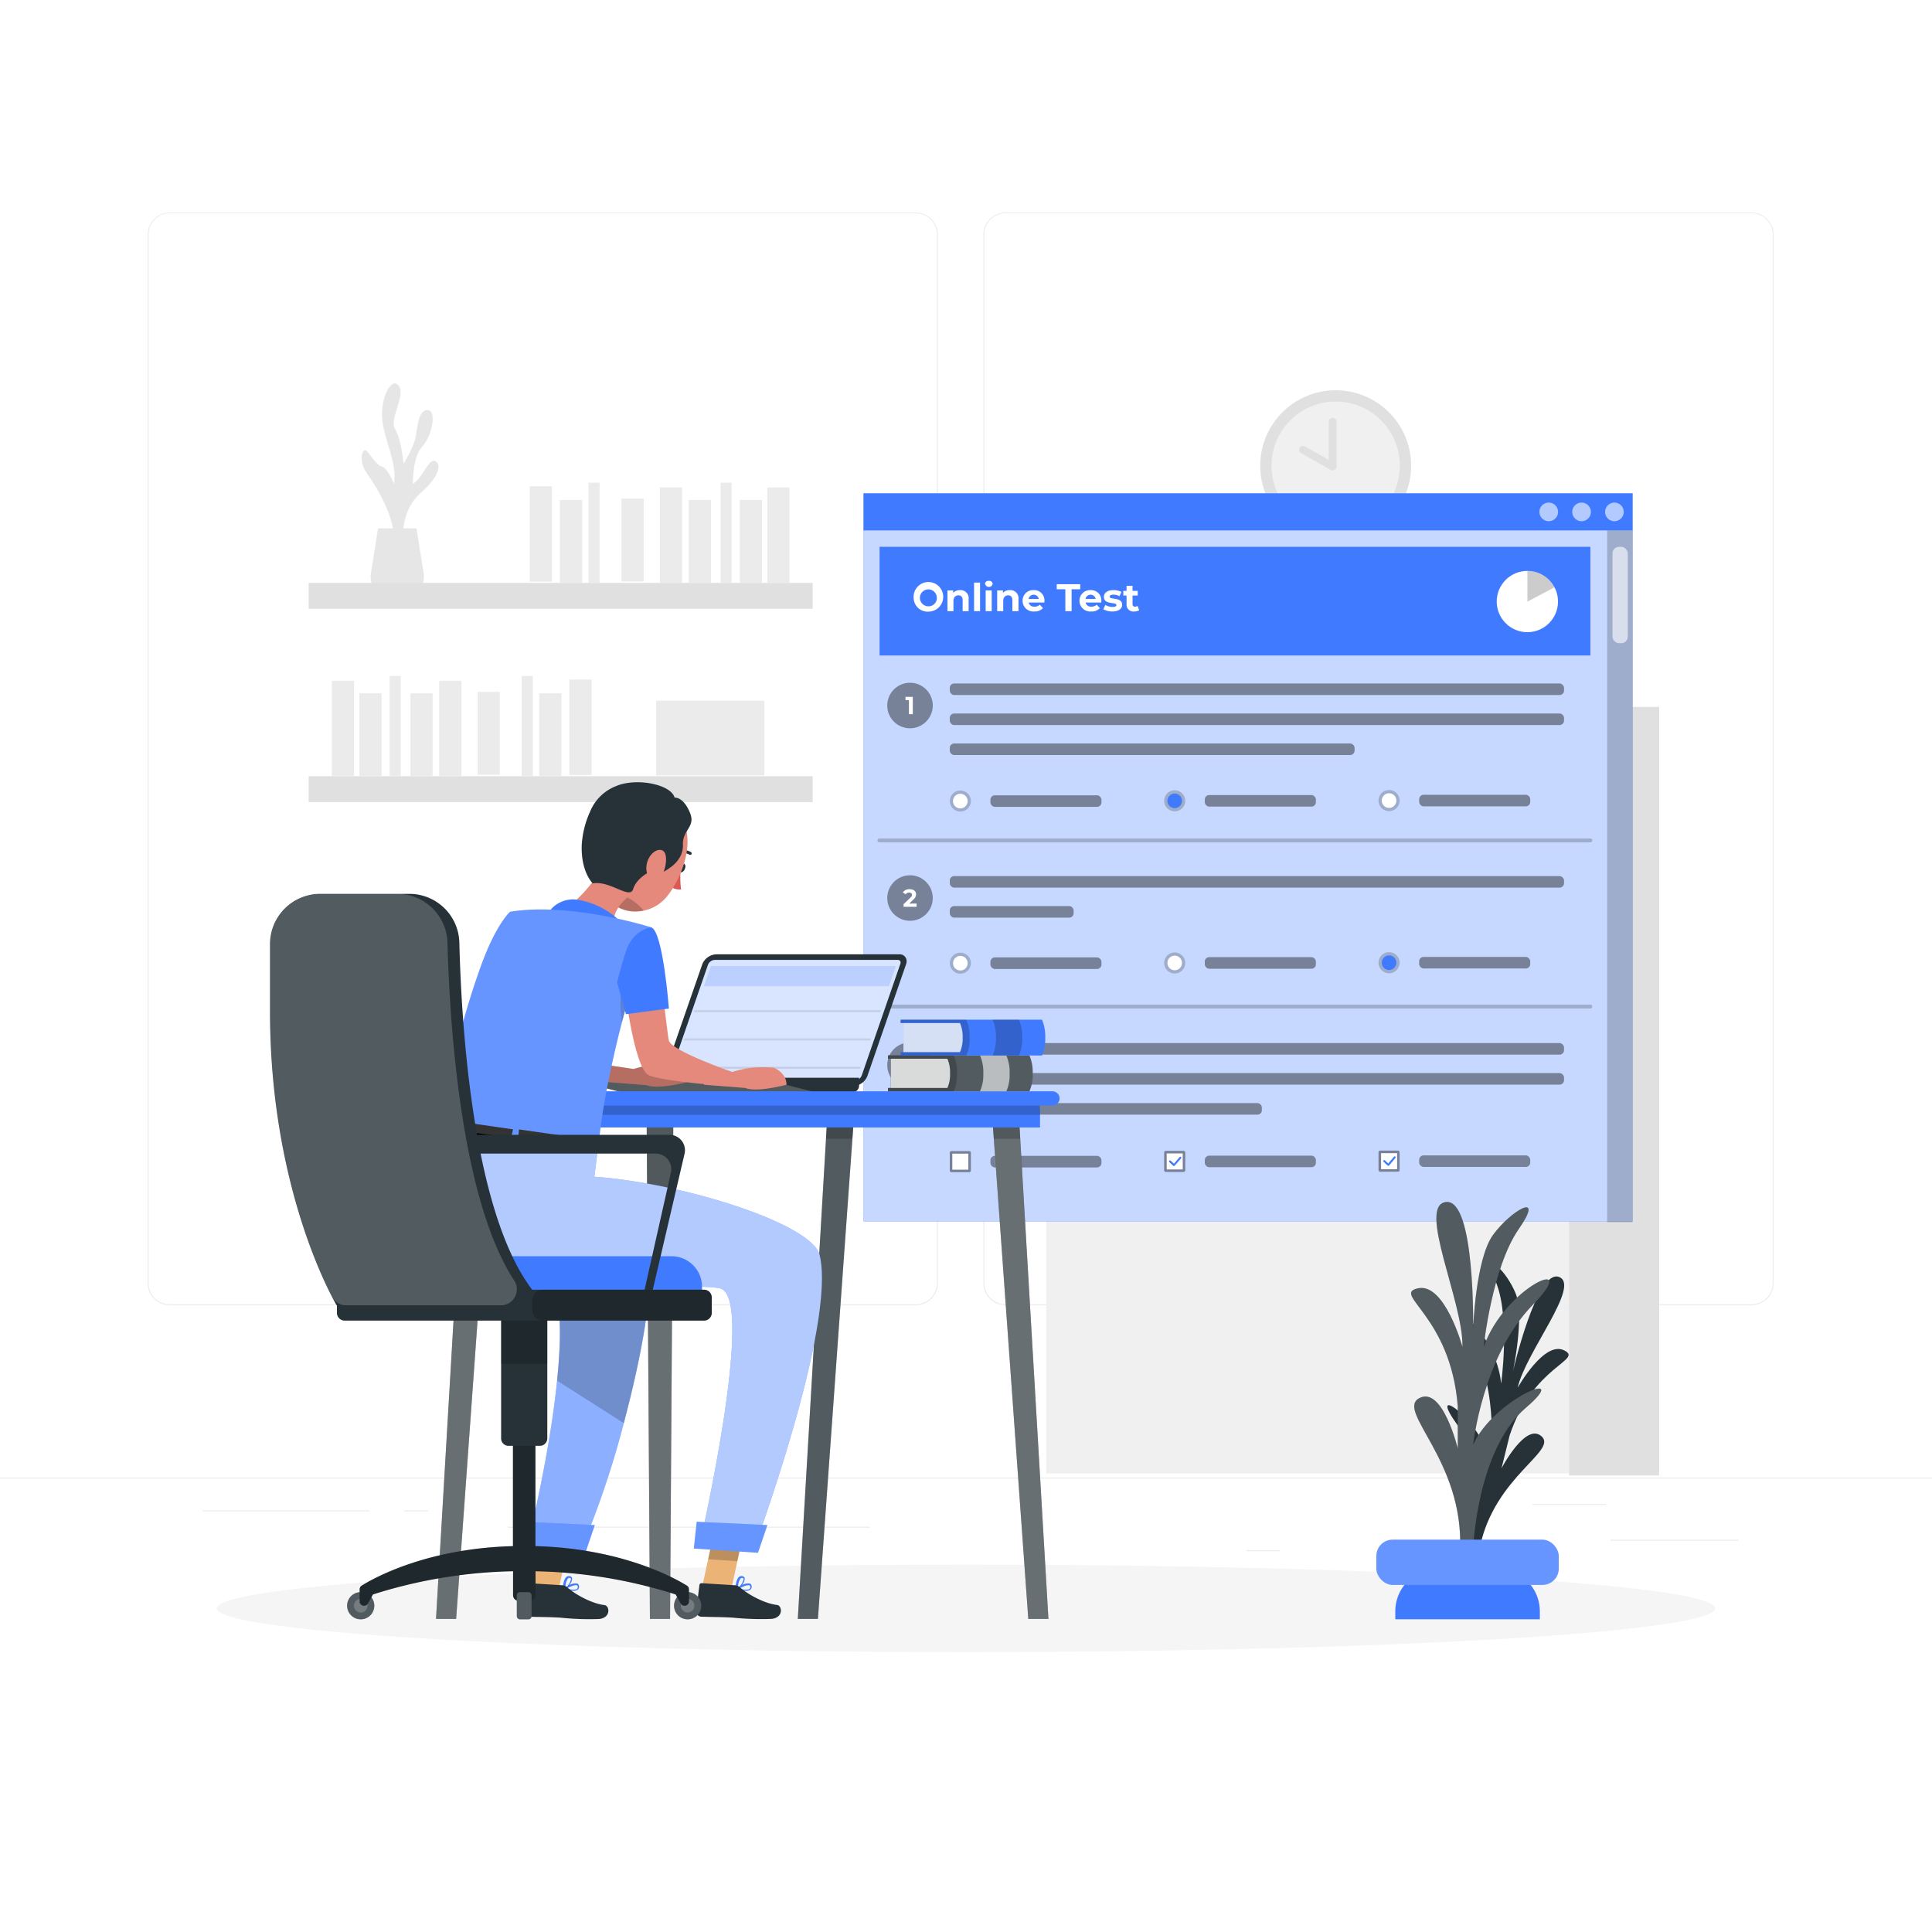 <svg class="animated" id="freepik_stories-online-test" xmlns="http://www.w3.org/2000/svg" viewBox="0 0 500 500" version="1.1" xmlns:xlink="http://www.w3.org/1999/xlink" xmlns:svgjs="http://svgjs.com/svgjs"><style>svg#freepik_stories-online-test:not(.animated) .animable {opacity: 0;}svg#freepik_stories-online-test.animated #freepik--background-complete--inject-61 {animation: 1s 1 forwards cubic-bezier(.36,-0.01,.5,1.38) slideRight;animation-delay: 0s;}svg#freepik_stories-online-test.animated #freepik--Shadow--inject-61 {animation: 1s 1 forwards cubic-bezier(.36,-0.01,.5,1.38) zoomIn;animation-delay: 0s;}svg#freepik_stories-online-test.animated #freepik--Test--inject-61 {animation: 1s 1 forwards cubic-bezier(.36,-0.01,.5,1.38) zoomOut;animation-delay: 0s;}svg#freepik_stories-online-test.animated #freepik--Plant--inject-61 {animation: 1s 1 forwards cubic-bezier(.36,-0.01,.5,1.38) zoomOut;animation-delay: 0s;}svg#freepik_stories-online-test.animated #freepik--Table--inject-61 {animation: 1s 1 forwards cubic-bezier(.36,-0.01,.5,1.38) slideRight;animation-delay: 0s;}svg#freepik_stories-online-test.animated #freepik--Character--inject-61 {animation: 1s 1 forwards cubic-bezier(.36,-0.01,.5,1.38) slideRight;animation-delay: 0s;}            @keyframes slideRight {                0% {                    opacity: 0;                    transform: translateX(30px);                }                100% {                    opacity: 1;                    transform: translateX(0);                }            }                    @keyframes zoomIn {                0% {                    opacity: 0;                    transform: scale(0.5);                }                100% {                    opacity: 1;                    transform: scale(1);                }            }                    @keyframes zoomOut {                0% {                    opacity: 0;                    transform: scale(1.5);                }                100% {                    opacity: 1;                    transform: scale(1);                }            }        </style><g id="freepik--background-complete--inject-61" class="animable" style="transform-origin: 250px 228.23px;"><rect y="382.4" width="500" height="0.25" style="fill: rgb(235, 235, 235); transform-origin: 250px 382.525px;" id="elbl31st8zo17" class="animable"></rect><rect x="416.78" y="398.49" width="33.12" height="0.25" style="fill: rgb(235, 235, 235); transform-origin: 433.34px 398.615px;" id="elprp8h54zeqc" class="animable"></rect><rect x="322.53" y="401.21" width="8.69" height="0.25" style="fill: rgb(235, 235, 235); transform-origin: 326.875px 401.335px;" id="elruufwygrvrd" class="animable"></rect><rect x="396.59" y="389.21" width="19.19" height="0.25" style="fill: rgb(235, 235, 235); transform-origin: 406.185px 389.335px;" id="elnn9i33t2xto" class="animable"></rect><rect x="52.46" y="390.89" width="43.19" height="0.25" style="fill: rgb(235, 235, 235); transform-origin: 74.055px 391.015px;" id="elpc2rdmvxlek" class="animable"></rect><rect x="104.56" y="390.89" width="6.33" height="0.25" style="fill: rgb(235, 235, 235); transform-origin: 107.725px 391.015px;" id="elgv1lm9h4s0s" class="animable"></rect><rect x="131.47" y="395.11" width="93.68" height="0.25" style="fill: rgb(235, 235, 235); transform-origin: 178.31px 395.235px;" id="elxszmy60m4od" class="animable"></rect><path d="M237,337.8H43.91a5.71,5.71,0,0,1-5.7-5.71V60.66A5.71,5.71,0,0,1,43.91,55H237a5.71,5.71,0,0,1,5.71,5.71V332.09A5.71,5.71,0,0,1,237,337.8ZM43.91,55.2a5.46,5.46,0,0,0-5.45,5.46V332.09a5.46,5.46,0,0,0,5.45,5.46H237a5.47,5.47,0,0,0,5.46-5.46V60.66A5.47,5.47,0,0,0,237,55.2Z" style="fill: rgb(235, 235, 235); transform-origin: 140.46px 196.4px;" id="elgqiy48lz2rb" class="animable"></path><path d="M453.31,337.8H260.21a5.72,5.72,0,0,1-5.71-5.71V60.66A5.72,5.72,0,0,1,260.21,55h193.1A5.71,5.71,0,0,1,459,60.66V332.09A5.71,5.71,0,0,1,453.31,337.8ZM260.21,55.2a5.47,5.47,0,0,0-5.46,5.46V332.09a5.47,5.47,0,0,0,5.46,5.46h193.1a5.47,5.47,0,0,0,5.46-5.46V60.66a5.47,5.47,0,0,0-5.46-5.46Z" style="fill: rgb(235, 235, 235); transform-origin: 356.75px 196.4px;" id="el4d6hvgzoezk" class="animable"></path><g id="el1jso8iqnt6s"><rect x="270.76" y="182.95" width="135.3" height="198.38" style="fill: rgb(240, 240, 240); transform-origin: 338.41px 282.14px; transform: rotate(180deg);" class="animable"></rect></g><g id="elcxgkfssvwe9"><rect x="275.54" y="189.19" width="125.74" height="36.64" style="fill: rgb(224, 224, 224); transform-origin: 338.41px 207.51px; transform: rotate(180deg);" class="animable"></rect></g><g id="eltscne01lv2"><rect x="394.14" y="195.12" width="7.14" height="30.71" style="fill: rgb(235, 235, 235); transform-origin: 397.71px 210.475px; transform: rotate(180deg);" class="animable"></rect></g><g id="el3dolzbflcl"><rect x="359.6" y="195.12" width="7.14" height="30.71" style="fill: rgb(235, 235, 235); transform-origin: 363.17px 210.475px; transform: rotate(180deg);" class="animable"></rect></g><g id="elth7vu1hf12c"><rect x="317.73" y="194.74" width="7.14" height="30.71" style="fill: rgb(235, 235, 235); transform-origin: 321.3px 210.095px; transform: rotate(-170.22deg);" class="animable"></rect></g><g id="el2h7vs6ckyom"><rect x="385.29" y="199.17" width="7.14" height="26.66" style="fill: rgb(235, 235, 235); transform-origin: 388.86px 212.5px; transform: rotate(180deg);" class="animable"></rect></g><g id="el2ryna76hs59"><rect x="368.87" y="199.17" width="7.14" height="26.66" style="fill: rgb(235, 235, 235); transform-origin: 372.44px 212.5px; transform: rotate(180deg);" class="animable"></rect></g><g id="elvi44qssl69o"><rect x="327.43" y="199.17" width="7.14" height="26.66" style="fill: rgb(235, 235, 235); transform-origin: 331px 212.5px; transform: rotate(180deg);" class="animable"></rect></g><g id="elb44omn5b0n7"><rect x="347.24" y="198.71" width="7.14" height="26.66" style="fill: rgb(235, 235, 235); transform-origin: 350.81px 212.04px; transform: rotate(-167.47deg);" class="animable"></rect></g><g id="elxm5l622xt6s"><rect x="379.11" y="193.6" width="3.57" height="32.23" style="fill: rgb(235, 235, 235); transform-origin: 380.895px 209.715px; transform: rotate(180deg);" class="animable"></rect></g><g id="elq4c04rbfdy"><rect x="336.62" y="193.6" width="3.57" height="32.23" style="fill: rgb(235, 235, 235); transform-origin: 338.405px 209.715px; transform: rotate(180deg);" class="animable"></rect></g><rect x="275.54" y="231.63" width="125.74" height="36.64" style="fill: rgb(224, 224, 224); transform-origin: 338.41px 249.95px;" id="eldmufiwagems" class="animable"></rect><rect x="275.54" y="237.56" width="7.14" height="30.71" style="fill: rgb(235, 235, 235); transform-origin: 279.11px 252.915px;" id="eliwr45f9bbje" class="animable"></rect><rect x="310.08" y="237.56" width="7.14" height="30.71" style="fill: rgb(235, 235, 235); transform-origin: 313.65px 252.915px;" id="elbakb11lwvff" class="animable"></rect><g id="el065mytklkn02"><rect x="351.95" y="237.18" width="7.14" height="30.71" style="fill: rgb(235, 235, 235); transform-origin: 355.52px 252.535px; transform: rotate(-9.78deg);" class="animable"></rect></g><rect x="284.39" y="241.61" width="7.14" height="26.66" style="fill: rgb(235, 235, 235); transform-origin: 287.96px 254.94px;" id="elhsoaqadmdf" class="animable"></rect><rect x="300.81" y="241.61" width="7.14" height="26.66" style="fill: rgb(235, 235, 235); transform-origin: 304.38px 254.94px;" id="elsq779d637d" class="animable"></rect><rect x="342.25" y="241.61" width="7.14" height="26.66" style="fill: rgb(235, 235, 235); transform-origin: 345.82px 254.94px;" id="el4k2xcuijatm" class="animable"></rect><g id="elexasovuex5m"><rect x="322.44" y="241.15" width="7.14" height="26.66" style="fill: rgb(235, 235, 235); transform-origin: 326.01px 254.48px; transform: rotate(-12.53deg);" class="animable"></rect></g><rect x="294.14" y="236.04" width="3.57" height="32.23" style="fill: rgb(235, 235, 235); transform-origin: 295.925px 252.155px;" id="el31zxv20n5ad" class="animable"></rect><rect x="336.62" y="236.04" width="3.57" height="32.23" style="fill: rgb(235, 235, 235); transform-origin: 338.405px 252.155px;" id="el929jreeh38u" class="animable"></rect><g id="elu9w7mr7cmjq"><rect x="394.14" y="237.56" width="7.14" height="30.71" style="fill: rgb(235, 235, 235); transform-origin: 397.71px 252.915px; transform: rotate(180deg);" class="animable"></rect></g><g id="el51nlo7i61h"><rect x="385.29" y="241.61" width="7.14" height="26.66" style="fill: rgb(235, 235, 235); transform-origin: 388.86px 254.94px; transform: rotate(180deg);" class="animable"></rect></g><g id="elpieviskfkn9"><rect x="368.87" y="241.61" width="7.14" height="26.66" style="fill: rgb(235, 235, 235); transform-origin: 372.44px 254.94px; transform: rotate(180deg);" class="animable"></rect></g><g id="elolmzenfk6am"><rect x="379.11" y="236.04" width="3.57" height="32.23" style="fill: rgb(235, 235, 235); transform-origin: 380.895px 252.155px; transform: rotate(180deg);" class="animable"></rect></g><g id="el0b0b40oclf4g"><rect x="275.54" y="274.07" width="125.74" height="36.64" style="fill: rgb(224, 224, 224); transform-origin: 338.41px 292.39px; transform: rotate(180deg);" class="animable"></rect></g><g id="el2bufb0irfq6"><rect x="321.97" y="280" width="7.14" height="30.71" style="fill: rgb(235, 235, 235); transform-origin: 325.54px 295.355px; transform: rotate(180deg);" class="animable"></rect></g><g id="el3jehmxdcjgn"><rect x="280.1" y="279.62" width="7.14" height="30.71" style="fill: rgb(235, 235, 235); transform-origin: 283.67px 294.975px; transform: rotate(-170.22deg);" class="animable"></rect></g><g id="elqtr87svvcyo"><rect x="347.65" y="284.05" width="7.14" height="26.66" style="fill: rgb(235, 235, 235); transform-origin: 351.22px 297.38px; transform: rotate(180deg);" class="animable"></rect></g><g id="elw87xs24oqy"><rect x="331.24" y="284.05" width="7.14" height="26.66" style="fill: rgb(235, 235, 235); transform-origin: 334.81px 297.38px; transform: rotate(180deg);" class="animable"></rect></g><g id="el986lzdunje7"><rect x="289.8" y="284.05" width="7.14" height="26.66" style="fill: rgb(235, 235, 235); transform-origin: 293.37px 297.38px; transform: rotate(180deg);" class="animable"></rect></g><g id="elnljg771in6"><rect x="309.61" y="283.59" width="7.14" height="26.66" style="fill: rgb(235, 235, 235); transform-origin: 313.18px 296.92px; transform: rotate(-167.47deg);" class="animable"></rect></g><g id="eluhokd1l2glj"><rect x="341.48" y="278.48" width="3.57" height="32.23" style="fill: rgb(235, 235, 235); transform-origin: 343.265px 294.595px; transform: rotate(180deg);" class="animable"></rect></g><g id="eluw0regf1yqq"><rect x="298.99" y="278.48" width="3.57" height="32.23" style="fill: rgb(235, 235, 235); transform-origin: 300.775px 294.595px; transform: rotate(180deg);" class="animable"></rect></g><g id="ele29sb9cxsza"><rect x="362.27" y="279.62" width="7.14" height="30.71" style="fill: rgb(235, 235, 235); transform-origin: 365.84px 294.975px; transform: rotate(-170.22deg);" class="animable"></rect></g><g id="el0ptqwadrbvmq"><rect x="371.97" y="284.05" width="7.14" height="26.66" style="fill: rgb(235, 235, 235); transform-origin: 375.54px 297.38px; transform: rotate(180deg);" class="animable"></rect></g><g id="el8ltpr3et9rb"><rect x="391.78" y="283.59" width="7.14" height="26.66" style="fill: rgb(235, 235, 235); transform-origin: 395.35px 296.92px; transform: rotate(-167.47deg);" class="animable"></rect></g><g id="elvtnvmagndw"><rect x="381.17" y="278.48" width="3.57" height="32.23" style="fill: rgb(235, 235, 235); transform-origin: 382.955px 294.595px; transform: rotate(180deg);" class="animable"></rect></g><rect x="406.06" y="182.95" width="23.34" height="198.89" style="fill: rgb(224, 224, 224); transform-origin: 417.73px 282.395px;" id="elkn23588blqn" class="animable"></rect><path d="M104.42,140.24s-1.17-7.72,4.46-12.68,5.14-7.9,3.53-8.28-3.09,4.57-5.57,5.93c0,0-.08-7.06,2.44-9.66s3.83-9.3,1.44-9.42-2.64,4-3.14,6.88-3.16,7-3.16,7-.52-6.32-2.15-8.92,2.71-8.55,1-11.15-4.64,2.36-4.4,7.93,4,11.52,3.1,17.34c0,0-1.64-4.09-3.11-4.46s-3-3.08-4-4.08-2.23,2.47,0,5.69,7.93,11.83,7.06,18.8Z" style="fill: rgb(230, 230, 230); transform-origin: 103.547px 120.195px;" id="elv526h039z5f" class="animable"></path><path d="M107.79,136.73l1.84,11.58a5.88,5.88,0,0,1-5.81,6.81h-2A5.88,5.88,0,0,1,96,148.31l1.84-11.58Z" style="fill: rgb(230, 230, 230); transform-origin: 102.815px 145.925px;" id="elb4san2ed7bs" class="animable"></path><g id="elbwxmjgg3sld"><rect x="79.88" y="150.85" width="130.44" height="6.7" style="fill: rgb(224, 224, 224); transform-origin: 145.1px 154.2px; transform: rotate(180deg);" class="animable"></rect></g><g id="elxm2j6o4qsfe"><rect x="198.57" y="126.14" width="5.75" height="24.7" style="fill: rgb(235, 235, 235); transform-origin: 201.445px 138.49px; transform: rotate(180deg);" class="animable"></rect></g><g id="el952t7vfa0zm"><rect x="170.78" y="126.14" width="5.75" height="24.7" style="fill: rgb(235, 235, 235); transform-origin: 173.655px 138.49px; transform: rotate(180deg);" class="animable"></rect></g><g id="elottmr0m6bdc"><rect x="137.1" y="125.83" width="5.75" height="24.7" style="fill: rgb(235, 235, 235); transform-origin: 139.975px 138.18px; transform: rotate(-170.22deg);" class="animable"></rect></g><g id="elk1lavbyz9l"><rect x="191.45" y="129.4" width="5.75" height="21.45" style="fill: rgb(235, 235, 235); transform-origin: 194.325px 140.125px; transform: rotate(180deg);" class="animable"></rect></g><g id="eluvg40hu7yx"><rect x="178.24" y="129.4" width="5.75" height="21.45" style="fill: rgb(235, 235, 235); transform-origin: 181.115px 140.125px; transform: rotate(180deg);" class="animable"></rect></g><g id="el4osp0y6wnt"><rect x="144.9" y="129.4" width="5.75" height="21.45" style="fill: rgb(235, 235, 235); transform-origin: 147.775px 140.125px; transform: rotate(180deg);" class="animable"></rect></g><g id="elol9pott6tji"><rect x="160.84" y="129.03" width="5.75" height="21.45" style="fill: rgb(235, 235, 235); transform-origin: 163.715px 139.755px; transform: rotate(-167.47deg);" class="animable"></rect></g><g id="elolbz541eghm"><rect x="186.48" y="124.92" width="2.87" height="25.93" style="fill: rgb(235, 235, 235); transform-origin: 187.915px 137.885px; transform: rotate(180deg);" class="animable"></rect></g><g id="elksg7cguoop"><rect x="152.3" y="124.92" width="2.87" height="25.93" style="fill: rgb(235, 235, 235); transform-origin: 153.735px 137.885px; transform: rotate(180deg);" class="animable"></rect></g><rect x="79.88" y="200.88" width="130.44" height="6.7" style="fill: rgb(224, 224, 224); transform-origin: 145.1px 204.23px;" id="elcjggzijm867" class="animable"></rect><rect x="85.88" y="176.18" width="5.75" height="24.7" style="fill: rgb(235, 235, 235); transform-origin: 88.755px 188.53px;" id="elb2w0yz6ec08" class="animable"></rect><rect x="113.67" y="176.18" width="5.75" height="24.7" style="fill: rgb(235, 235, 235); transform-origin: 116.545px 188.53px;" id="eldk639icg4da" class="animable"></rect><g id="elbaui76n1ype"><rect x="147.35" y="175.87" width="5.75" height="24.7" style="fill: rgb(235, 235, 235); transform-origin: 150.225px 188.22px; transform: rotate(-9.78deg);" class="animable"></rect></g><rect x="93" y="179.43" width="5.75" height="21.45" style="fill: rgb(235, 235, 235); transform-origin: 95.875px 190.155px;" id="el1vy7rtui946" class="animable"></rect><rect x="106.21" y="179.43" width="5.75" height="21.45" style="fill: rgb(235, 235, 235); transform-origin: 109.085px 190.155px;" id="el3iwqrdlvddk" class="animable"></rect><rect x="139.55" y="179.43" width="5.75" height="21.45" style="fill: rgb(235, 235, 235); transform-origin: 142.425px 190.155px;" id="elk6n5odbep2q" class="animable"></rect><g id="eldovbmvyc3sf"><rect x="123.61" y="179.06" width="5.75" height="21.45" style="fill: rgb(235, 235, 235); transform-origin: 126.485px 189.785px; transform: rotate(-12.53deg);" class="animable"></rect></g><rect x="100.84" y="174.95" width="2.87" height="25.93" style="fill: rgb(235, 235, 235); transform-origin: 102.275px 187.915px;" id="el4aj2o29gl0f" class="animable"></rect><rect x="135.02" y="174.95" width="2.87" height="25.93" style="fill: rgb(235, 235, 235); transform-origin: 136.455px 187.915px;" id="el21ebz62p9cs" class="animable"></rect><rect x="169.8" y="181.33" width="28" height="19.33" style="fill: rgb(235, 235, 235); transform-origin: 183.8px 190.995px;" id="ely4lz9s53f" class="animable"></rect><circle cx="345.67" cy="120.53" r="19.53" style="fill: rgb(224, 224, 224); transform-origin: 345.67px 120.53px;" id="el31l0yq0eor" class="animable"></circle><circle cx="345.67" cy="120.53" r="16.61" style="fill: rgb(240, 240, 240); transform-origin: 345.67px 120.53px;" id="elxge0hy4f08h" class="animable"></circle><polyline points="344.89 109.14 344.89 120.75 337.19 116.39" style="fill: rgb(240, 240, 240); transform-origin: 341.04px 114.945px;" id="el5ugy7qt5bo8" class="animable"></polyline><path d="M344.89,121.75a1.05,1.05,0,0,1-.49-.13l-7.7-4.36a1,1,0,0,1-.38-1.36,1,1,0,0,1,1.37-.38l6.2,3.51v-9.89a1,1,0,1,1,2,0v11.61a1,1,0,0,1-1,1Z" style="fill: rgb(224, 224, 224); transform-origin: 341.041px 114.945px;" id="el4kd5u3hf2d" class="animable"></path></g><g id="freepik--Shadow--inject-61" class="animable" style="transform-origin: 250px 416.24px;"><ellipse id="freepik--path--inject-61" cx="250" cy="416.24" rx="193.89" ry="11.32" style="fill: rgb(245, 245, 245); transform-origin: 250px 416.24px;" class="animable"></ellipse></g><g id="freepik--Test--inject-61" class="animable" style="transform-origin: 323px 221.99px;"><rect x="223.49" y="127.68" width="199.02" height="188.44" style="fill: rgb(64, 123, 255); transform-origin: 323px 221.9px;" id="ellp4kie0245" class="animable"></rect><g id="eleabjrskz4y"><rect x="223.49" y="127.68" width="199.02" height="188.44" style="fill: rgb(255, 255, 255); opacity: 0.7; isolation: isolate; transform-origin: 323px 221.9px;" class="animable"></rect></g><rect x="223.49" y="127.68" width="199.02" height="9.59" style="fill: rgb(64, 123, 255); transform-origin: 323px 132.475px;" id="ela5uhpn8skgu" class="animable"></rect><g id="elbyvcpkxf45"><rect x="415.93" y="137.28" width="6.58" height="179.02" style="opacity: 0.2; isolation: isolate; transform-origin: 419.22px 226.79px;" class="animable"></rect></g><g id="eltqf1f5qwmij"><rect x="417.31" y="141.52" width="3.96" height="24.94" rx="1.68" style="fill: rgb(255, 255, 255); opacity: 0.6; isolation: isolate; transform-origin: 419.29px 153.99px;" class="animable"></rect></g><g id="el2ejutzu6hhy"><path d="M411.58,261h-184a.51.51,0,0,1-.5-.5.5.5,0,0,1,.5-.5h184a.5.5,0,0,1,.5.5A.5.5,0,0,1,411.58,261Z" style="opacity: 0.2; isolation: isolate; transform-origin: 319.58px 260.5px;" class="animable"></path></g><g id="el2najgdzzf6r"><path d="M411.58,218h-184a.51.51,0,0,1-.5-.5.5.5,0,0,1,.5-.5h184a.5.5,0,0,1,.5.5A.5.5,0,0,1,411.58,218Z" style="opacity: 0.2; isolation: isolate; transform-origin: 319.58px 217.5px;" class="animable"></path></g><rect x="227.63" y="141.51" width="183.96" height="28.13" style="fill: rgb(64, 123, 255); transform-origin: 319.61px 155.575px;" id="elv4otbf5ecf" class="animable"></rect><g id="elmhngychc42r"><path d="M420.22,132.48a2.41,2.41,0,1,1-2.41-2.41A2.41,2.41,0,0,1,420.22,132.48Z" style="fill: rgb(255, 255, 255); opacity: 0.6; isolation: isolate; transform-origin: 417.81px 132.48px;" class="animable"></path></g><g id="elm8rra5nj8ig"><path d="M411.72,132.48a2.41,2.41,0,1,1-2.41-2.41A2.41,2.41,0,0,1,411.72,132.48Z" style="fill: rgb(255, 255, 255); opacity: 0.6; isolation: isolate; transform-origin: 409.31px 132.48px;" class="animable"></path></g><g id="elmwsv5w770vc"><path d="M403.22,132.48a2.41,2.41,0,1,1-2.41-2.41A2.41,2.41,0,0,1,403.22,132.48Z" style="fill: rgb(255, 255, 255); opacity: 0.6; isolation: isolate; transform-origin: 400.81px 132.48px;" class="animable"></path></g><g id="eluu3mg2p2dsd"><path d="M235.51,188.48a5.89,5.89,0,1,1,5.89-5.89A5.9,5.9,0,0,1,235.51,188.48Z" style="opacity: 0.4; isolation: isolate; transform-origin: 235.51px 182.59px;" class="animable"></path></g><path d="M236.23,180.35v4.47h-1v-3.64h-.89v-.83Z" style="fill: rgb(255, 255, 255); transform-origin: 235.285px 182.585px;" id="eln0r46kk9xhe" class="animable"></path><g id="eljznjxjrefwb"><rect x="245.8" y="176.88" width="158.97" height="2.99" rx="1.14" style="opacity: 0.4; isolation: isolate; transform-origin: 325.285px 178.375px;" class="animable"></rect></g><g id="elgnpywgf1cua"><rect x="245.8" y="184.65" width="158.97" height="2.99" rx="1.14" style="opacity: 0.4; isolation: isolate; transform-origin: 325.285px 186.145px;" class="animable"></rect></g><g id="el4pkvg6b9pmn"><rect x="245.8" y="192.41" width="104.77" height="2.99" rx="1.14" style="opacity: 0.4; isolation: isolate; transform-origin: 298.185px 193.905px;" class="animable"></rect></g><g id="elvp6iu7xr75f"><circle cx="248.54" cy="207.31" r="2.73" style="opacity: 0.2; isolation: isolate; transform-origin: 248.54px 207.31px;" class="animable"></circle></g><path d="M250.42,207.31a1.89,1.89,0,1,1-1.88-1.88A1.88,1.88,0,0,1,250.42,207.31Z" style="fill: rgb(255, 255, 255); transform-origin: 248.53px 207.32px;" id="elikwom4ya4g" class="animable"></path><g id="elarv5sbpp4wn"><rect x="256.32" y="205.82" width="28.74" height="2.99" rx="1.14" style="opacity: 0.4; isolation: isolate; transform-origin: 270.69px 207.315px;" class="animable"></rect></g><g id="el8dr82pzxjkp"><path d="M306.74,207.25a2.73,2.73,0,1,1-2.73-2.73A2.73,2.73,0,0,1,306.74,207.25Z" style="opacity: 0.2; isolation: isolate; transform-origin: 304.01px 207.25px;" class="animable"></path></g><path d="M305.9,207.25a1.89,1.89,0,1,1-1.89-1.88A1.89,1.89,0,0,1,305.9,207.25Z" style="fill: rgb(64, 123, 255); transform-origin: 304.01px 207.26px;" id="elm6re5ks2lma" class="animable"></path><g id="elp1itli78r5"><rect x="311.8" y="205.76" width="28.75" height="2.99" rx="1.14" style="opacity: 0.4; isolation: isolate; transform-origin: 326.175px 207.255px;" class="animable"></rect></g><g id="elneckskgz9p9"><path d="M362.22,207.19a2.73,2.73,0,1,1-2.73-2.73A2.73,2.73,0,0,1,362.22,207.19Z" style="opacity: 0.2; isolation: isolate; transform-origin: 359.49px 207.19px;" class="animable"></path></g><path d="M361.38,207.19a1.89,1.89,0,1,1-1.89-1.89A1.89,1.89,0,0,1,361.38,207.19Z" style="fill: rgb(255, 255, 255); transform-origin: 359.49px 207.19px;" id="eluythbhbj2rn" class="animable"></path><g id="eleguq62sltys"><rect x="367.28" y="205.69" width="28.74" height="2.99" rx="1.14" style="opacity: 0.4; isolation: isolate; transform-origin: 381.65px 207.185px;" class="animable"></rect></g><g id="elkpujuzbelo"><circle cx="235.51" cy="232.41" r="5.89" style="opacity: 0.4; isolation: isolate; transform-origin: 235.51px 232.41px;" class="animable"></circle></g><path d="M237.21,233.84v.84h-3.37V234l1.72-1.63c.4-.38.47-.61.47-.82s-.24-.56-.72-.56a1.09,1.09,0,0,0-.92.45l-.75-.49a2.08,2.08,0,0,1,1.77-.83c1,0,1.66.51,1.66,1.32a1.77,1.77,0,0,1-.75,1.41l-1,1Z" style="fill: rgb(255, 255, 255); transform-origin: 235.425px 232.399px;" id="ellodll5eg1g9" class="animable"></path><g id="el3hd428qors6"><rect x="245.8" y="226.73" width="158.97" height="2.99" rx="1.14" style="opacity: 0.4; isolation: isolate; transform-origin: 325.285px 228.225px;" class="animable"></rect></g><g id="elw3uqfa2uz1"><rect x="245.8" y="234.49" width="32.06" height="2.99" rx="1.14" style="opacity: 0.4; isolation: isolate; transform-origin: 261.83px 235.985px;" class="animable"></rect></g><g id="el9yrfk3drvzo"><circle cx="248.54" cy="249.27" r="2.73" style="opacity: 0.2; isolation: isolate; transform-origin: 248.54px 249.27px;" class="animable"></circle></g><circle cx="248.54" cy="249.27" r="1.89" style="fill: rgb(255, 255, 255); transform-origin: 248.54px 249.27px;" id="el7ezayxvnve6" class="animable"></circle><g id="el18zj1yh4rot"><rect x="256.32" y="247.78" width="28.74" height="2.99" rx="1.14" style="opacity: 0.4; isolation: isolate; transform-origin: 270.69px 249.275px;" class="animable"></rect></g><g id="el6hax1g8rpyw"><circle cx="304.01" cy="249.21" r="2.73" style="opacity: 0.2; isolation: isolate; transform-origin: 304.01px 249.21px;" class="animable"></circle></g><circle cx="304.01" cy="249.21" r="1.89" style="fill: rgb(255, 255, 255); transform-origin: 304.01px 249.21px;" id="eldz97vm0d0as" class="animable"></circle><g id="elmxeqb67mn6"><rect x="311.8" y="247.71" width="28.75" height="2.99" rx="1.14" style="opacity: 0.4; isolation: isolate; transform-origin: 326.175px 249.205px;" class="animable"></rect></g><g id="ellwp6c380zt"><path d="M362.22,249.15a2.73,2.73,0,1,1-2.73-2.73A2.73,2.73,0,0,1,362.22,249.15Z" style="opacity: 0.2; isolation: isolate; transform-origin: 359.49px 249.15px;" class="animable"></path></g><path d="M361.38,249.15a1.89,1.89,0,1,1-1.89-1.89A1.89,1.89,0,0,1,361.38,249.15Z" style="fill: rgb(64, 123, 255); transform-origin: 359.49px 249.15px;" id="eljk5k165toa" class="animable"></path><g id="ellx580xr5hpj"><rect x="367.28" y="247.65" width="28.74" height="2.99" rx="1.14" style="opacity: 0.4; isolation: isolate; transform-origin: 381.65px 249.145px;" class="animable"></rect></g><g id="eljjpjyd1hous"><path d="M235.51,281.56a5.89,5.89,0,1,1,5.89-5.89A5.89,5.89,0,0,1,235.51,281.56Z" style="opacity: 0.4; isolation: isolate; transform-origin: 235.51px 275.67px;" class="animable"></path></g><path d="M237.17,276.5c0,.75-.58,1.44-1.85,1.44a3,3,0,0,1-1.7-.48l.4-.79a2.2,2.2,0,0,0,1.27.4c.52,0,.84-.21.84-.57s-.25-.55-.84-.55h-.47v-.68l.92-1h-1.9v-.83H237v.67l-1,1.15A1.26,1.26,0,0,1,237.17,276.5Z" style="fill: rgb(255, 255, 255); transform-origin: 235.395px 275.69px;" id="elaxx4vl7qtyc" class="animable"></path><g id="elqkobame143e"><rect x="245.8" y="269.95" width="158.97" height="2.99" rx="1.14" style="opacity: 0.4; isolation: isolate; transform-origin: 325.285px 271.445px;" class="animable"></rect></g><g id="elo5lfkzxki"><rect x="245.8" y="277.71" width="158.97" height="2.99" rx="1.14" style="opacity: 0.4; isolation: isolate; transform-origin: 325.285px 279.205px;" class="animable"></rect></g><g id="elmlftrrihcl"><rect x="245.8" y="285.48" width="80.77" height="2.99" rx="1.14" style="opacity: 0.4; isolation: isolate; transform-origin: 286.185px 286.975px;" class="animable"></rect></g><g id="elfknae5exsr"><rect x="301.28" y="297.84" width="5.46" height="5.46" rx="0.4" style="opacity: 0.4; isolation: isolate; transform-origin: 304.01px 300.57px;" class="animable"></rect></g><g id="elipoq07ahieb"><rect x="301.94" y="298.5" width="4.15" height="4.15" style="fill: rgb(255, 255, 255); isolation: isolate; transform-origin: 304.015px 300.575px; transform: rotate(90deg);" class="animable"></rect></g><g id="elzrmuzmtiaud"><rect x="311.8" y="299.08" width="28.75" height="2.99" rx="1.14" style="opacity: 0.4; isolation: isolate; transform-origin: 326.175px 300.575px;" class="animable"></rect></g><path d="M303.79,301.77a.23.23,0,0,1-.17-.07l-1-.94a.26.26,0,0,1,0-.36.25.25,0,0,1,.36,0l.85.77,1.45-1.72a.25.25,0,0,1,.39.32L304,301.68a.28.28,0,0,1-.17.09Z" style="fill: rgb(64, 123, 255); transform-origin: 304.137px 300.565px;" id="els4s5r3cdc2" class="animable"></path><g id="el7apx12ejp0d"><rect x="356.76" y="297.78" width="5.46" height="5.46" rx="0.4" style="opacity: 0.4; isolation: isolate; transform-origin: 359.49px 300.51px;" class="animable"></rect></g><g id="el1ppuepd15xd"><rect x="357.42" y="298.44" width="4.15" height="4.15" style="fill: rgb(255, 255, 255); isolation: isolate; transform-origin: 359.495px 300.515px; transform: rotate(90deg);" class="animable"></rect></g><g id="el2scbb26bk0d"><rect x="367.28" y="299.01" width="28.74" height="2.99" rx="1.14" style="opacity: 0.4; isolation: isolate; transform-origin: 381.65px 300.505px;" class="animable"></rect></g><path d="M359.27,301.71a.28.28,0,0,1-.17-.07l-1-.95a.25.25,0,1,1,.34-.36l.84.77,1.46-1.72a.25.25,0,1,1,.38.32l-1.62,1.92a.31.31,0,0,1-.18.09Z" style="fill: rgb(64, 123, 255); transform-origin: 359.596px 300.489px;" id="eljlthmr0cwso" class="animable"></path><g id="eltpss0k111ss"><rect x="245.8" y="297.9" width="5.46" height="5.46" rx="0.4" style="opacity: 0.4; isolation: isolate; transform-origin: 248.53px 300.63px;" class="animable"></rect></g><g id="el5l1us5ym22j"><rect x="246.46" y="298.56" width="4.15" height="4.15" style="fill: rgb(255, 255, 255); isolation: isolate; transform-origin: 248.535px 300.635px; transform: rotate(90deg);" class="animable"></rect></g><g id="elv3gyzuluy6a"><rect x="256.32" y="299.14" width="28.74" height="2.99" rx="1.14" style="opacity: 0.4; isolation: isolate; transform-origin: 270.69px 300.635px;" class="animable"></rect></g><path d="M236.45,154.68a3.83,3.83,0,1,1,3.82,3.61A3.61,3.61,0,0,1,236.45,154.68Zm6,0a2.19,2.19,0,1,0-2.19,2.23A2.14,2.14,0,0,0,242.46,154.68Z" style="fill: rgb(255, 255, 255); transform-origin: 240.274px 154.463px;" id="elnesvtjmgrpb" class="animable"></path><path d="M250.68,155.1v3.07h-1.55v-2.83c0-.87-.4-1.27-1.09-1.27s-1.29.46-1.29,1.45v2.65H245.2V152.8h1.48v.63a2.36,2.36,0,0,1,1.78-.71A2.1,2.1,0,0,1,250.68,155.1Z" style="fill: rgb(255, 255, 255); transform-origin: 247.95px 155.443px;" id="elgu43dta2fa5" class="animable"></path><path d="M252.09,150.77h1.55v7.4h-1.55Z" style="fill: rgb(255, 255, 255); transform-origin: 252.865px 154.47px;" id="el400bv2eijg8" class="animable"></path><path d="M254.9,151.19a.89.89,0,0,1,1-.87.87.87,0,0,1,1,.84,1,1,0,0,1-1.93,0Zm.19,1.61h1.56v5.37h-1.56Z" style="fill: rgb(255, 255, 255); transform-origin: 255.9px 154.24px;" id="eltr4uuontxbg" class="animable"></path><path d="M263.58,155.1v3.07H262v-2.83c0-.87-.4-1.27-1.09-1.27s-1.28.46-1.28,1.45v2.65h-1.56V152.8h1.49v.63a2.33,2.33,0,0,1,1.77-.71A2.11,2.11,0,0,1,263.58,155.1Z" style="fill: rgb(255, 255, 255); transform-origin: 260.834px 155.442px;" id="el38x2h0nmnvq" class="animable"></path><path d="M270.27,155.93h-4.06a1.42,1.42,0,0,0,1.53,1.07,1.86,1.86,0,0,0,1.35-.51l.83.89a2.82,2.82,0,0,1-2.22.87,2.79,2.79,0,0,1-3.06-2.76,2.74,2.74,0,0,1,2.87-2.77,2.66,2.66,0,0,1,2.79,2.79C270.3,155.63,270.28,155.8,270.27,155.93Zm-4.08-.91h2.64a1.34,1.34,0,0,0-2.64,0Z" style="fill: rgb(255, 255, 255); transform-origin: 267.472px 155.49px;" id="el8c14yq31ibp" class="animable"></path><path d="M275.71,152.5h-2.23v-1.31h6.08v1.31h-2.23v5.67h-1.62Z" style="fill: rgb(255, 255, 255); transform-origin: 276.52px 154.68px;" id="el7wbflzyuo6f" class="animable"></path><path d="M285,155.93h-4.06a1.42,1.42,0,0,0,1.53,1.07,1.86,1.86,0,0,0,1.35-.51l.83.89a2.82,2.82,0,0,1-2.22.87,2.79,2.79,0,0,1-3.06-2.76,2.74,2.74,0,0,1,2.86-2.77,2.66,2.66,0,0,1,2.8,2.79C285,155.63,285,155.8,285,155.93Zm-4.08-.91h2.64a1.34,1.34,0,0,0-2.64,0Z" style="fill: rgb(255, 255, 255); transform-origin: 282.202px 155.49px;" id="elonno1r1vuw" class="animable"></path><path d="M285.54,157.67l.52-1.11a3.78,3.78,0,0,0,1.87.51c.72,0,1-.19,1-.48,0-.88-3.25,0-3.25-2.13,0-1,.92-1.74,2.49-1.74a4.38,4.38,0,0,1,2.06.47l-.52,1.11a3,3,0,0,0-1.54-.4c-.7,0-1,.22-1,.5,0,.92,3.24,0,3.24,2.15,0,1-.93,1.7-2.53,1.7A4.62,4.62,0,0,1,285.54,157.67Z" style="fill: rgb(255, 255, 255); transform-origin: 287.975px 155.485px;" id="eldhvbytewin" class="animable"></path><path d="M294.82,157.91a2.23,2.23,0,0,1-1.27.34,1.76,1.76,0,0,1-2-1.92v-2.21h-.83v-1.2h.83v-1.3h1.55v1.3h1.34v1.2H293.1v2.19a.62.62,0,0,0,.67.7,1.05,1.05,0,0,0,.63-.2Z" style="fill: rgb(255, 255, 255); transform-origin: 292.77px 154.944px;" id="elmzq6rzwrrod" class="animable"></path><g id="elo3nbqeur8f"><circle cx="395.28" cy="155.68" r="7.93" style="fill: rgb(255, 255, 255); transform-origin: 395.28px 155.68px; transform: rotate(-45deg);" class="animable"></circle></g><g id="elq3d5fohh3y"><path d="M402.3,152l-7,3.7v-7.93A7.93,7.93,0,0,1,402.3,152Z" style="opacity: 0.2; isolation: isolate; transform-origin: 398.8px 151.735px;" class="animable"></path></g></g><g id="freepik--Plant--inject-61" class="animable" style="transform-origin: 381.079px 365.068px;"><path d="M380.39,399.78s4.32-20.43-3.55-31.49,7.11-.13,8.84,10.23c0,0,2.58-18.52-5.06-31.54s6.65-2.34,7.87,11.09c0,0,2.34-16.52-1.17-25.81s2.59-3.31,4.94,2.51-.73,20.23-.73,20.23,6.12-26.65,11.92-24.53-8.67,19.58-10.67,28.66c0,0,6.83-12.22,12-9.67s-8,3.81-14.08,22L388.59,380s6.29-12.06,10.4-8.25-12.19,10.37-16,28.65Z" style="fill: rgb(38, 50, 56); transform-origin: 390.264px 363.919px;" id="el14wqf3fyi6l" class="animable"></path><path d="M381.24,401s.9-25.75,13.63-36.65-8.48-2.27-13.63,9.62c0,0,2.42-22.95,15.44-36.28s-7.27-4.77-12.72,10.94c0,0,2.12-20.48,9.09-30.55s-2.12-4.75-6.66,1.52S381.24,344,381.24,344s.6-33.74-7-32.92,4.54,26,4.24,37.5c0,0-4.55-16.67-11.51-15.17s8.48,7,10.3,30.58v10.87s-3.94-16.32-10-13,11.51,16.06,10.6,39.08Z" style="fill: rgb(38, 50, 56); transform-origin: 383.072px 356.033px;" id="elnemsbhpau4" class="animable"></path><g id="eld19rxqpbrw"><path d="M381.24,401s.9-25.75,13.63-36.65-8.48-2.27-13.63,9.62c0,0,2.42-22.95,15.44-36.28s-7.27-4.77-12.72,10.94c0,0,2.12-20.48,9.09-30.55s-2.12-4.75-6.66,1.52S381.24,344,381.24,344s.6-33.74-7-32.92,4.54,26,4.24,37.5c0,0-4.55-16.67-11.51-15.17s8.48,7,10.3,30.58v10.87s-3.94-16.32-10-13,11.51,16.06,10.6,39.08Z" style="fill: rgb(255, 255, 255); opacity: 0.2; isolation: isolate; transform-origin: 383.072px 356.033px;" class="animable"></path></g><g id="elm6n7ok8feon"><path d="M372.09,406h15.42a11,11,0,0,1,11,11v2.07a0,0,0,0,1,0,0H361.1a0,0,0,0,1,0,0V417A11,11,0,0,1,372.09,406Z" style="fill: rgb(64, 123, 255); transform-origin: 379.805px 412.535px; transform: rotate(180deg);" class="animable"></path></g><g id="eld1vfjstufu"><rect x="356.2" y="398.47" width="47.2" height="11.7" rx="4.21" style="fill: rgb(64, 123, 255); transform-origin: 379.8px 404.32px; transform: rotate(180deg);" class="animable"></rect></g><g id="elnxp5nipog5"><rect x="356.2" y="398.47" width="47.2" height="11.7" rx="4.21" style="fill: rgb(255, 255, 255); opacity: 0.2; isolation: isolate; transform-origin: 379.8px 404.32px; transform: rotate(180deg);" class="animable"></rect></g></g><g id="freepik--Table--inject-61" class="animable" style="transform-origin: 192.085px 332.97px;"><path d="M171.71,278.47a1.81,1.81,0,0,0,1.8,2.59h47.36a4.09,4.09,0,0,0,3.61-2.59l10-28.9a2.41,2.41,0,0,0,.15-.84,1.77,1.77,0,0,0-1.95-1.75H185.35a4.09,4.09,0,0,0-3.61,2.59Z" style="fill: rgb(38, 50, 56); transform-origin: 203.08px 264.019px;" id="elfad2egn7qmh" class="animable"></path><path d="M221.23,279.61a2,2,0,0,0,1.77-1.27l10-28.9a1,1,0,0,0,.06-.36c0-.4-.29-.65-.75-.65H185a2,2,0,0,0-1.77,1.27l-10,28.9a.79.79,0,0,0,.05.73.73.73,0,0,0,.64.28Z" style="fill: rgb(64, 123, 255); transform-origin: 203.112px 264.021px;" id="eliy6dt3dg71" class="animable"></path><g id="eltr19t36l8w"><path d="M221.23,279.61a2,2,0,0,0,1.77-1.27l10-28.9a1,1,0,0,0,.06-.36c0-.4-.29-.65-.75-.65H185a2,2,0,0,0-1.77,1.27l-10,28.9a.79.79,0,0,0,.05.73.73.73,0,0,0,.64.28Z" style="fill: rgb(255, 255, 255); opacity: 0.8; isolation: isolate; transform-origin: 203.112px 264.021px;" class="animable"></path></g><path d="M151.44,278.92v1.33l9.38,2.41h59.83a1.67,1.67,0,0,0,1.67-1.67v-2.07Z" style="fill: rgb(38, 50, 56); transform-origin: 186.88px 280.79px;" id="elrm235mbarz" class="animable"></path><g id="elvmonuafd8t"><polygon points="201.5 278.92 201.5 280.25 210.89 282.66 160.82 282.66 151.44 280.25 151.44 278.92 201.5 278.92" style="fill: rgb(255, 255, 255); opacity: 0.2; isolation: isolate; transform-origin: 181.165px 280.79px;" class="animable"></polygon></g><g id="el1ojh4qbdn3r"><g style="opacity: 0.2; transform-origin: 207.015px 252.61px;" class="animable"><polygon points="230.02 255.22 182.15 255.22 184.01 250 231.88 250 230.02 255.22" style="fill: rgb(64, 123, 255); transform-origin: 207.015px 252.61px;" id="el0qu67s9hr9ls" class="animable"></polygon></g></g><g id="eld9jsiemvbyp"><g style="opacity: 0.1; isolation: isolate; transform-origin: 203.775px 261.68px;" class="animable"><path d="M227.62,261.94H179.75c-.14,0-.21-.11-.16-.26a.41.41,0,0,1,.34-.26h47.88c.13,0,.2.12.15.26A.38.38,0,0,1,227.62,261.94Z" id="el635s1h13oi3" class="animable" style="transform-origin: 203.775px 261.68px;"></path></g></g><g id="elhxi95wy6t5w"><g style="opacity: 0.1; isolation: isolate; transform-origin: 201.16px 269.01px;" class="animable"><path d="M225,269.27H177.13c-.14,0-.21-.12-.16-.26a.41.41,0,0,1,.35-.26h47.87c.14,0,.21.11.16.26A.41.41,0,0,1,225,269.27Z" id="eljrxyfpzr4p8" class="animable" style="transform-origin: 201.16px 269.01px;"></path></g></g><g id="el9glu7n1btbr"><g style="opacity: 0.1; isolation: isolate; transform-origin: 198.545px 276.335px;" class="animable"><path d="M222.39,276.6H174.52c-.14,0-.21-.12-.16-.26a.39.39,0,0,1,.34-.27h47.87c.14,0,.21.12.16.27A.4.4,0,0,1,222.39,276.6Z" id="el6rumn5yt5pv" class="animable" style="transform-origin: 198.545px 276.335px;"></path></g></g><polygon points="206.47 418.97 211.68 418.97 221.05 288.53 214.13 288.53 206.47 418.97" style="fill: rgb(38, 50, 56); transform-origin: 213.76px 353.75px;" id="els0emk1wau2f" class="animable"></polygon><g id="elkeinquu21g"><polygon points="206.46 418.97 211.68 418.97 220.59 295.01 221.05 288.74 214.13 288.74 213.76 295.01 206.46 418.97" style="fill: rgb(255, 255, 255); opacity: 0.2; isolation: isolate; transform-origin: 213.755px 353.855px;" class="animable"></polygon></g><g id="elehkynefn6du"><polygon points="213.76 294.7 220.59 294.7 221.05 288.74 214.13 288.74 213.76 294.7" style="opacity: 0.2; isolation: isolate; transform-origin: 217.405px 291.72px;" class="animable"></polygon></g><polygon points="168.2 418.97 173.41 418.97 174.26 288.53 167.35 288.53 168.2 418.97" style="fill: rgb(38, 50, 56); transform-origin: 170.805px 353.75px;" id="elgjrrk42plk" class="animable"></polygon><g id="elr70gte7zrae"><polygon points="167.34 288.74 167.48 309.78 168.19 418.97 173.41 418.97 174.13 309.78 174.26 288.74 167.34 288.74" style="fill: rgb(255, 255, 255); opacity: 0.3; isolation: isolate; transform-origin: 170.8px 353.855px;" class="animable"></polygon></g><g id="ellw7y0258fwc"><polygon points="167.34 288.74 167.48 310.02 174.13 310.02 174.26 288.74 167.34 288.74" style="opacity: 0.2; isolation: isolate; transform-origin: 170.8px 299.38px;" class="animable"></polygon></g><polygon points="112.84 418.97 118.05 418.97 127.42 288.53 120.5 288.53 112.84 418.97" style="fill: rgb(38, 50, 56); transform-origin: 120.13px 353.75px;" id="els3j33s8u5v" class="animable"></polygon><g id="eladt00ot6rcc"><polygon points="112.84 418.97 118.05 418.97 126.97 295.01 127.42 288.74 120.5 288.74 120.13 295.01 112.84 418.97" style="fill: rgb(255, 255, 255); opacity: 0.3; isolation: isolate; transform-origin: 120.13px 353.855px;" class="animable"></polygon></g><g id="el1q6fsgcvdlq"><polygon points="120.13 294.7 126.97 294.7 127.42 288.74 120.5 288.74 120.13 294.7" style="opacity: 0.2; isolation: isolate; transform-origin: 123.775px 291.72px;" class="animable"></polygon></g><polygon points="266.12 418.97 271.33 418.97 263.67 288.53 256.75 288.53 266.12 418.97" style="fill: rgb(38, 50, 56); transform-origin: 264.04px 353.75px;" id="ely2cn4w0bnp9" class="animable"></polygon><g id="el2ouqyjzehhh"><polygon points="256.75 288.74 257.21 295.01 266.12 418.97 271.33 418.97 264.04 295.01 263.67 288.74 256.75 288.74" style="fill: rgb(255, 255, 255); opacity: 0.3; isolation: isolate; transform-origin: 264.04px 353.855px;" class="animable"></polygon></g><g id="eledsez158fc"><polygon points="263.67 288.74 256.75 288.74 257.21 294.7 264.04 294.7 263.67 288.74" style="opacity: 0.2; isolation: isolate; transform-origin: 260.395px 291.72px;" class="animable"></polygon></g><g id="el19c6yyecw81"><path d="M117.18,285.26H267a2.16,2.16,0,0,1,2.16,2.16v4.37a0,0,0,0,1,0,0H115a0,0,0,0,1,0,0v-4.37A2.16,2.16,0,0,1,117.18,285.26Z" style="fill: rgb(64, 123, 255); transform-origin: 192.08px 288.525px; transform: rotate(180deg);" class="animable"></path></g><g id="els5bqqk7r3li"><rect x="115.02" y="285.26" width="154.13" height="3.27" style="opacity: 0.2; isolation: isolate; transform-origin: 192.085px 286.895px; transform: rotate(180deg);" class="animable"></rect></g><path d="M111.79,286.11H272.38a1.84,1.84,0,0,0,1.84-1.84h0a1.84,1.84,0,0,0-1.84-1.84H111.79a1.84,1.84,0,0,0-1.84,1.84h0A1.84,1.84,0,0,0,111.79,286.11Z" style="fill: rgb(64, 123, 255); transform-origin: 192.085px 284.27px;" id="elmr6twppvbs" class="animable"></path><path d="M267.25,277.8a10.51,10.51,0,0,1-.85,4.63H229.81v-.87h.74V274h-.74v-.87H266.4A10.8,10.8,0,0,1,267.25,277.8Z" style="fill: rgb(38, 50, 56); transform-origin: 248.535px 277.78px;" id="elsjtrf379x8q" class="animable"></path><g id="ell9aajlcfye"><path d="M267.25,277.8a10.51,10.51,0,0,1-.85,4.63H229.81v-.87h.74V274h-.74v-.87H266.4A10.8,10.8,0,0,1,267.25,277.8Z" style="fill: rgb(255, 255, 255); opacity: 0.2; isolation: isolate; transform-origin: 248.535px 277.78px;" class="animable"></path></g><g id="el0d4k27q2kaq"><path d="M247.67,277.8a10.51,10.51,0,0,1-.85,4.63h-17v-.87h.74V274h-.74v-.87h17A10.8,10.8,0,0,1,247.67,277.8Z" style="opacity: 0.2; isolation: isolate; transform-origin: 238.75px 277.78px;" class="animable"></path></g><g id="elebjr6hdk1l9"><path d="M245.87,277.8a8.52,8.52,0,0,1-.69,3.76H230.55V274h14.63A8.82,8.82,0,0,1,245.87,277.8Z" style="fill: rgb(255, 255, 255); opacity: 0.8; isolation: isolate; transform-origin: 238.214px 277.78px;" class="animable"></path></g><g id="elhxs7dnq2nl8"><path d="M261.29,277.8a10.51,10.51,0,0,1-.85,4.63h-6.81a10.51,10.51,0,0,0,.85-4.63,10.8,10.8,0,0,0-.85-4.64h6.81A10.8,10.8,0,0,1,261.29,277.8Z" style="fill: rgb(255, 255, 255); opacity: 0.6; isolation: isolate; transform-origin: 257.465px 277.795px;" class="animable"></path></g><path d="M270.51,268.53a10.51,10.51,0,0,1-.85,4.63H233.07v-.87h.74v-7.53h-.74v-.87h36.59A10.86,10.86,0,0,1,270.51,268.53Z" style="fill: rgb(64, 123, 255); transform-origin: 251.795px 268.525px;" id="elojdal4ddsr" class="animable"></path><g id="elzrkrxb4458"><path d="M250.93,268.53a10.51,10.51,0,0,1-.85,4.63h-17v-.87h.74v-7.53h-.74v-.87h17A10.86,10.86,0,0,1,250.93,268.53Z" style="opacity: 0.2; isolation: isolate; transform-origin: 242.01px 268.525px;" class="animable"></path></g><g id="ela1ne1v80c88"><path d="M249.13,268.53a8.52,8.52,0,0,1-.69,3.76H233.81v-7.53h14.63A8.82,8.82,0,0,1,249.13,268.53Z" style="fill: rgb(255, 255, 255); opacity: 0.8; isolation: isolate; transform-origin: 241.474px 268.525px;" class="animable"></path></g><g id="elsptj97wzdsj"><path d="M264.55,268.53a10.51,10.51,0,0,1-.85,4.63h-6.81a10.51,10.51,0,0,0,.85-4.63,10.86,10.86,0,0,0-.85-4.64h6.81A10.86,10.86,0,0,1,264.55,268.53Z" style="opacity: 0.2; isolation: isolate; transform-origin: 260.725px 268.525px;" class="animable"></path></g></g><g id="freepik--Character--inject-61" class="animable" style="transform-origin: 141.295px 310.763px;"><g id="freepik--group--inject-61" class="animable" style="transform-origin: 159.719px 310.744px;"><polygon points="147.75 396.67 144.53 411.57 136.9 411.44 140.09 396.67 147.75 396.67" style="fill: rgb(235, 179, 118); transform-origin: 142.325px 404.12px;" id="eltk02ya3e2j" class="animable"></polygon><g id="elp5nuyuqiuco"><polygon points="147.76 396.67 146.16 404.04 138.6 403.53 140.09 396.67 147.76 396.67" style="opacity: 0.2; isolation: isolate; transform-origin: 143.18px 400.355px;" class="animable"></polygon></g><path d="M145.68,411.19l.16,0s.17.06.19.08,0,0,0,0a.07.07,0,0,0,.06,0,9,9,0,0,0,2,.4,2,2,0,0,0,1.45-.29.93.93,0,0,0,.28-1,.7.7,0,0,0-.38-.54,3.18,3.18,0,0,0-2.12.39,2.69,2.69,0,0,0,.75-1.74.71.71,0,0,0-.64-.58,1.1,1.1,0,0,0-.85.2c-.8.69-.93,2.85-.93,3Zm.82-.44-.15.09a3.77,3.77,0,0,1,.64-2.33.51.51,0,0,1,.39-.14h.09c.25,0,.31.17.31.28A3.56,3.56,0,0,1,146.5,410.75Zm.11.38c.92-.51,2.23-1.06,2.72-.84a.33.33,0,0,1,.18.26.67.67,0,0,1-.17.63C149,411.5,148,411.48,146.61,411.13Z" style="fill: rgb(64, 123, 255); transform-origin: 147.758px 409.798px;" id="ela6j579f4uye" class="animable"></path><path d="M145.5,410.26l-8.55-.53a.54.54,0,0,0-.6.48h0l-.84,6.75a1.36,1.36,0,0,0,1.25,1.43c3,.13,4.42.05,8.18.25A71.76,71.76,0,0,0,155,419c3.19-.31,2.8-3.46,1.42-3.61-3.26-.37-7.58-2.77-9.63-4.59A2.17,2.17,0,0,0,145.5,410.26Z" style="fill: rgb(38, 50, 56); transform-origin: 146.477px 414.384px;" id="elqb8qnv71j3g" class="animable"></path><polygon points="192.42 396.67 189.2 411.57 181.56 411.44 184.76 396.67 192.42 396.67" style="fill: rgb(235, 179, 118); transform-origin: 186.99px 404.12px;" id="elpsjeiwdarlr" class="animable"></polygon><g id="elhvnv5f0dcn7"><polygon points="192.42 396.67 190.82 404.04 183.26 403.53 184.75 396.67 192.42 396.67" style="opacity: 0.2; isolation: isolate; transform-origin: 187.84px 400.355px;" class="animable"></polygon></g><path d="M190.34,411.19l.16,0s.17.06.2.08,0,0,0,0a.07.07,0,0,0,.06,0,9.12,9.12,0,0,0,2,.4,2,2,0,0,0,1.46-.29.93.93,0,0,0,.27-1,.67.67,0,0,0-.38-.54,3.18,3.18,0,0,0-2.12.39,2.76,2.76,0,0,0,.76-1.74.73.73,0,0,0-.65-.58,1.11,1.11,0,0,0-.85.2c-.8.69-.93,2.85-.93,3Zm.82-.44-.15.09a3.84,3.84,0,0,1,.64-2.33.52.52,0,0,1,.39-.14h.09c.25,0,.31.17.32.28A3.64,3.64,0,0,1,191.16,410.75Zm.11.38c.92-.51,2.23-1.06,2.72-.84a.33.33,0,0,1,.18.26.67.67,0,0,1-.16.63C193.62,411.5,192.62,411.48,191.27,411.13Z" style="fill: rgb(64, 123, 255); transform-origin: 192.43px 409.799px;" id="elbz46apgl0mu" class="animable"></path><path d="M190.16,410.26l-8.55-.53a.54.54,0,0,0-.6.48h0l-.84,6.75a1.36,1.36,0,0,0,1.25,1.43c3,.13,4.42.05,8.18.25a71.76,71.76,0,0,0,10.05.33c3.19-.31,2.8-3.46,1.43-3.61-3.27-.37-7.59-2.77-9.63-4.59A2.17,2.17,0,0,0,190.16,410.26Z" style="fill: rgb(38, 50, 56); transform-origin: 191.133px 414.373px;" id="elfrwosptfxct" class="animable"></path><path d="M161.44,368.31a239.1,239.1,0,0,1-11.12,32.86l-13.94-1.06s5.72-22.34,7.79-42.8c1.28-12.63,1.17-23.08-2.53-23.89-2.33-.52-7.77-.5-14.75-.34v-26c19.58,4,39.06,11.6,40.54,17.68C169.5,333.33,165.88,351.45,161.44,368.31Z" style="fill: rgb(64, 123, 255); transform-origin: 147.459px 354.125px;" id="elj77pi3r253" class="animable"></path><g id="el8vfd9rri2la"><path d="M161.44,368.31a239.1,239.1,0,0,1-11.12,32.86l-13.94-1.06s5.72-22.34,7.79-42.8c1.28-12.63,1.17-23.08-2.53-23.89-2.33-.52-7.77-.5-14.75-.34v-26c19.58,4,39.06,11.6,40.54,17.68C169.5,333.33,165.88,351.45,161.44,368.31Z" style="fill: rgb(255, 255, 255); opacity: 0.4; isolation: isolate; transform-origin: 147.459px 354.125px;" class="animable"></path></g><g id="eliamt6o5gqg"><path d="M161.44,368.31c-5.2-3.3-11.29-7.17-17.27-11,1.28-12.63,1.17-23.08-2.53-23.89-2.33-.52-7.77-.5-14.75-.34v-26c19.58,4,39.06,11.6,40.54,17.68C169.5,333.33,165.88,351.45,161.44,368.31Z" style="opacity: 0.2; isolation: isolate; transform-origin: 147.459px 337.695px;" class="animable"></path></g><path d="M153.82,304.53l1.23-9.87-39.9-6.57S102.1,314,108.49,326.62c5.85,11.62,68.21,4.7,77.81,6.79S181,400.1,181,400.1L195,401.17s21.54-58.12,17.11-76.4C210.16,316.8,177.28,306.24,153.82,304.53Z" style="fill: rgb(64, 123, 255); transform-origin: 159.719px 344.63px;" id="elnbh4wlaaecp" class="animable"></path><g id="eligl7z7c76jk"><path d="M153.82,304.53l1.23-9.87-39.9-6.57S102.1,314,108.49,326.62c5.85,11.62,68.21,4.7,77.81,6.79S181,400.1,181,400.1L195,401.17s21.54-58.12,17.11-76.4C210.16,316.8,177.28,306.24,153.82,304.53Z" style="fill: rgb(255, 255, 255); opacity: 0.6; isolation: isolate; transform-origin: 159.719px 344.63px;" class="animable"></path></g><path d="M175.77,224.24c-.34.59-.3,1.26.09,1.48s1-.08,1.31-.68.3-1.25-.08-1.48S176.14,223.67,175.77,224.24Z" style="fill: rgb(38, 50, 56); transform-origin: 176.464px 224.64px;" id="elw2fq83ww5oc" class="animable"></path><path d="M175.14,221.05a.49.49,0,0,1-.2-.18.42.42,0,0,1,.21-.53,4,4,0,0,1,3.67.18.4.4,0,0,1,.13.54l0,0a.41.41,0,0,1-.56.11h0a3.17,3.17,0,0,0-2.89-.11A.4.4,0,0,1,175.14,221.05Z" style="fill: rgb(38, 50, 56); transform-origin: 176.958px 220.607px;" id="el1qhvu4qw4tl" class="animable"></path><path d="M176.33,223.48a24.72,24.72,0,0,0-.07,6.71,4,4,0,0,1-3.15-1.1Z" style="fill: rgb(222, 87, 83); transform-origin: 174.72px 226.844px;" id="el0u7ly2notgm" class="animable"></path><path d="M172.75,231.84c-.24.29-.48.57-.74.83a10.35,10.35,0,0,1-5.42,3,10.83,10.83,0,0,1-1.59.21,9.46,9.46,0,0,1-7.56-3,9.56,9.56,0,0,1-1.95-3.24c-1.86-5,0-9,2.71-15.91a10.19,10.19,0,0,1,17-3.47C180.62,215.92,177,226.41,172.75,231.84Z" style="fill: rgb(228, 137, 123); transform-origin: 166.335px 221.472px;" id="ell8uhiszuboe" class="animable"></path><g id="el2fq950hxvdi"><path d="M166.59,235.65a10.83,10.83,0,0,1-1.59.21,9.46,9.46,0,0,1-7.56-3,11.25,11.25,0,0,1,2.25-1.75A14.73,14.73,0,0,1,166.59,235.65Z" style="opacity: 0.2; isolation: isolate; transform-origin: 162.015px 233.495px;" class="animable"></path></g><path d="M144.06,235.91c.68,4.9,11.38,6.73,11.38,6.73s5.28,2.4,5.5.31c-2.19-2.53-2.43-4.74-1.67-6.67a9.52,9.52,0,0,1,2.15-3.11,19.56,19.56,0,0,1,1.56-1.44l-3.27-13.4C157.36,223.42,149.32,235.19,144.06,235.91Z" style="fill: rgb(228, 137, 123); transform-origin: 153.52px 231.067px;" id="elg585l3ynicd" class="animable"></path><path d="M174.59,206.42s2.29-.29,4,4c1.48,3.59-2,4.37-1.85,8.19s-3.33,5.93-3.33,5.93-2.94,2.53-5.43,1.16c0,0-3.26,1.6-4.12,4.39s-5.91-2.25-10.46-1.48c0,0-3.07-2.88-2.85-9.86a24.27,24.27,0,0,1,2.19-8.76,11.9,11.9,0,0,1,6.53-6.48C164.51,201.17,173.62,202.93,174.59,206.42Z" style="fill: rgb(38, 50, 56); transform-origin: 164.748px 216.692px;" id="elaewr8yn8co7" class="animable"></path><path d="M167.39,223.62a4.8,4.8,0,0,0,.9,4c1.11,1.21,2.89-.33,3.62-2.45.62-1.89.84-4.85-.79-5.18S167.74,221.58,167.39,223.62Z" style="fill: rgb(228, 137, 123); transform-origin: 169.824px 223.999px;" id="elkrxhszdzvr" class="animable"></path><path d="M159.71,237.7a20.36,20.36,0,0,0-10.47-4.88,7.64,7.64,0,0,0-8.08,4.88l17.94,3.63Z" style="fill: rgb(64, 123, 255); transform-origin: 150.435px 237.046px;" id="ellq5f57hvom" class="animable"></path><path d="M156.66,275.56l7.31,1.09a28.48,28.48,0,0,1,5.1-1.09,33.47,33.47,0,0,1,5.65,0S178,276.8,178,280c0,0-7.72,2.07-10.68.83L156.66,280Z" style="fill: rgb(228, 137, 123); transform-origin: 167.33px 278.333px;" id="elsicst0b5srk" class="animable"></path><g id="el41k4mkz0n42"><path d="M156.66,275.56l7.31,1.09a28.48,28.48,0,0,1,5.1-1.09,33.47,33.47,0,0,1,5.65,0S178,276.8,178,280c0,0-7.72,2.07-10.68.83L156.66,280Z" style="opacity: 0.2; isolation: isolate; transform-origin: 167.33px 278.333px;" class="animable"></path></g><path d="M168.54,240q-2.23,6.24-4,12c-.76,2.38-1.45,4.71-2.08,7-.54,1.89-1,3.72-1.49,5.5-.22.85-.44,1.7-.65,2.54-1.15,4.6-2.08,8.81-2.81,12.51a165.71,165.71,0,0,0-2.7,17.63l-41-5.13c1.42-7.05,2.53-13.2,4.08-19.84.85-3.64,1.83-7.42,3.08-11.57.88-3,1.9-6.15,3.12-9.59,4.11-11.81,7.91-15.08,7.91-15.08C147.74,233.38,168.54,240,168.54,240Z" style="fill: rgb(64, 123, 255); transform-origin: 141.175px 266.275px;" id="elhmr6rucwxvl" class="animable"></path><path d="M182.18,276.32l7.31,1.1a28,28,0,0,1,5.1-1.1,34.74,34.74,0,0,1,5.65,0s3.31,1.24,3.31,4.41c0,0-7.72,2.07-10.69.83l-10.68-.83Z" style="fill: rgb(228, 137, 123); transform-origin: 192.865px 279.08px;" id="elf80n2ayzko" class="animable"></path><polygon points="134.9 400.76 151.5 401.86 153.94 394.69 135.65 393.83 134.9 400.76" style="fill: rgb(64, 123, 255); transform-origin: 144.42px 397.845px;" id="elz4xdyn8z67p" class="animable"></polygon><g id="elbvn994yitxn"><polygon points="134.9 400.76 151.5 401.86 153.94 394.69 135.65 393.83 134.9 400.76" style="fill: rgb(255, 255, 255); opacity: 0.2; transform-origin: 144.42px 397.845px;" class="animable"></polygon></g><polygon points="179.56 400.76 196.16 401.86 198.6 394.69 180.31 393.83 179.56 400.76" style="fill: rgb(64, 123, 255); transform-origin: 189.08px 397.845px;" id="elkitiefmndz" class="animable"></polygon><g id="el3vwvosrxeyg"><polygon points="179.56 400.76 196.16 401.86 198.6 394.69 180.31 393.83 179.56 400.76" style="fill: rgb(255, 255, 255); opacity: 0.2; transform-origin: 189.08px 397.845px;" class="animable"></polygon></g><polygon points="113.68 292.58 132.17 295.01 132.77 292.28 114.25 289.59 113.68 292.58" id="eldetdwuw6uk9" class="animable" style="transform-origin: 123.225px 292.3px;"></polygon><polygon points="134.31 292.3 134.08 295.01 151.17 297.36 151.17 294.68 134.31 292.3" id="elds7k5kh22ti" class="animable" style="transform-origin: 142.625px 294.83px;"></polygon><polygon points="152.23 294.83 152.23 297.36 154.71 297.69 154.71 295.24 152.23 294.83" id="elowf7mw4vai" class="animable" style="transform-origin: 153.47px 296.26px;"></polygon><g id="elibeeq6zr6on"><path d="M164.53,252c-.76,2.38-1.45,4.71-2.08,7-.54,1.89-1,3.72-1.49,5.5-1.28-7,1-15.37,1-15.37Z" style="opacity: 0.2; isolation: isolate; transform-origin: 162.55px 256.815px;" class="animable"></path></g><path d="M167.3,242.36c3.34.67,5.07,23.87,5.81,26.94.65,2.68,16.38,8.12,16.38,8.12v3.77S172.09,280,168,278.32s-6.56-24.59-6.56-24.59Z" style="fill: rgb(228, 137, 123); transform-origin: 175.465px 261.775px;" id="elm35lmydnyhr" class="animable"></path><g id="el2n9g23jiag7"><g style="opacity: 0.2; isolation: isolate; transform-origin: 141.175px 266.275px;" class="animable"><path d="M168.54,240q-2.23,6.24-4,12c-.76,2.38-1.45,4.71-2.08,7-.54,1.89-1,3.72-1.49,5.5-.22.85-.44,1.7-.65,2.54-1.15,4.6-2.08,8.81-2.81,12.51a165.71,165.71,0,0,0-2.7,17.63l-41-5.13c1.42-7.05,2.53-13.2,4.08-19.84.85-3.64,1.83-7.42,3.08-11.57.88-3,1.9-6.15,3.12-9.59,4.11-11.81,7.91-15.08,7.91-15.08C147.74,233.38,168.54,240,168.54,240Z" style="fill: rgb(255, 255, 255); transform-origin: 141.175px 266.275px;" id="elq1ofoaaw31" class="animable"></path></g></g><path d="M168.54,240c3.06,1,4.57,21,4.57,21L162,262.47l-2.3-8.22s.92-3.88,2.24-7.95C163.86,240.4,168.54,240,168.54,240Z" style="fill: rgb(64, 123, 255); transform-origin: 166.405px 251.235px;" id="elk4bme47rx2s" class="animable"></path></g><path d="M96.87,415.56a3.52,3.52,0,1,0-3.51,3.52A3.51,3.51,0,0,0,96.87,415.56Z" style="fill: rgb(38, 50, 56); transform-origin: 93.35px 415.56px;" id="elnj9g6ixqmmc" class="animable"></path><g id="eladg05fc8gac"><path d="M96.87,415.56a3.52,3.52,0,1,0-3.51,3.52A3.51,3.51,0,0,0,96.87,415.56Z" style="fill: rgb(255, 255, 255); opacity: 0.2; isolation: isolate; transform-origin: 93.35px 415.56px;" class="animable"></path></g><path d="M181.48,415.56a3.52,3.52,0,1,0-3.52,3.52A3.51,3.51,0,0,0,181.48,415.56Z" style="fill: rgb(38, 50, 56); transform-origin: 177.96px 415.56px;" id="eldip0q6qg9a" class="animable"></path><g id="elcq0rlcli15h"><path d="M181.48,415.56a3.52,3.52,0,1,0-3.52,3.52A3.51,3.51,0,0,0,181.48,415.56Z" style="fill: rgb(255, 255, 255); opacity: 0.2; isolation: isolate; transform-origin: 177.96px 415.56px;" class="animable"></path></g><g id="ell8u0bbeb3vo"><path d="M95.11,415.56a1.76,1.76,0,1,0-1.75,1.76A1.75,1.75,0,0,0,95.11,415.56Z" style="fill: rgb(255, 255, 255); opacity: 0.2; transform-origin: 93.35px 415.56px;" class="animable"></path></g><g id="eltokaknkp20a"><circle cx="177.96" cy="415.56" r="1.76" style="fill: rgb(255, 255, 255); opacity: 0.2; transform-origin: 177.96px 415.56px;" class="animable"></circle></g><path d="M138.57,400.14V362.33h-5.82v37.81c-22.64.58-36.4,8.5-39.16,10.23a1.11,1.11,0,0,0-.51.94v3.14a1.11,1.11,0,0,0,1.11,1.11h0a1.11,1.11,0,0,0,1-.56l1.34-2.36a127.51,127.51,0,0,1,36.25-6v6.22a1.44,1.44,0,0,0,1.44,1.43h2.94a1.44,1.44,0,0,0,1.44-1.43v-6.22a127.51,127.51,0,0,1,36.25,6l1.34,2.36a1.11,1.11,0,0,0,1,.56h0a1.11,1.11,0,0,0,1.11-1.11v-3.14a1.11,1.11,0,0,0-.51-.94C175,408.64,161.21,400.72,138.57,400.14Z" style="fill: rgb(38, 50, 56); transform-origin: 135.69px 388.945px;" id="elxdjrgxt4rh8" class="animable"></path><g id="elkvnwv14b14"><path d="M138.57,400.14V362.33h-5.82v37.81c-22.64.58-36.4,8.5-39.16,10.23a1.11,1.11,0,0,0-.51.94v3.14a1.11,1.11,0,0,0,1.11,1.11h0a1.11,1.11,0,0,0,1-.56l1.34-2.36a127.51,127.51,0,0,1,36.25-6v6.22a1.44,1.44,0,0,0,1.44,1.43h2.94a1.44,1.44,0,0,0,1.44-1.43v-6.22a127.51,127.51,0,0,1,36.25,6l1.34,2.36a1.11,1.11,0,0,0,1,.56h0a1.11,1.11,0,0,0,1.11-1.11v-3.14a1.11,1.11,0,0,0-.51-.94C175,408.64,161.21,400.72,138.57,400.14Z" style="opacity: 0.2; isolation: isolate; transform-origin: 135.69px 388.945px;" class="animable"></path></g><rect x="133.75" y="412.05" width="3.82" height="7.03" rx="0.77" style="fill: rgb(38, 50, 56); transform-origin: 135.66px 415.565px;" id="el92oqz1jnmvk" class="animable"></rect><g id="elv31xrdn0irb"><rect x="133.75" y="412.05" width="3.82" height="7.03" rx="0.77" style="fill: rgb(255, 255, 255); opacity: 0.2; isolation: isolate; transform-origin: 135.66px 415.565px;" class="animable"></rect></g><path d="M97.55,325.11h76.23a7.91,7.91,0,0,1,7.91,7.91v4.78a0,0,0,0,1,0,0H89.63a0,0,0,0,1,0,0V333A7.91,7.91,0,0,1,97.55,325.11Z" style="fill: rgb(64, 123, 255); transform-origin: 135.66px 331.455px;" id="el41r1ckufgv7" class="animable"></path><path d="M122.46,293.69h50.68a4,4,0,0,1,4,5L168,337.81h-2.09l7.72-34.32a4.05,4.05,0,0,0-4-4.94H123.5Z" style="fill: rgb(38, 50, 56); transform-origin: 149.864px 315.749px;" id="elrlg4csrxdks" class="animable"></path><path d="M141.64,339.18v33.08a1.93,1.93,0,0,1-1.92,1.92h-8.11a1.91,1.91,0,0,1-1.92-1.92V339.18Z" style="fill: rgb(38, 50, 56); transform-origin: 135.665px 356.68px;" id="el1krvjy4dttr" class="animable"></path><g id="elh929kf5ljws"><rect x="129.69" y="339.18" width="11.96" height="13.74" style="opacity: 0.2; isolation: isolate; transform-origin: 135.67px 346.05px;" class="animable"></rect></g><path d="M184.2,335.77v4a2,2,0,0,1-2,2h-93a2,2,0,0,1-2-2v-4a2,2,0,0,1,2-2h93A2,2,0,0,1,184.2,335.77Z" style="fill: rgb(38, 50, 56); transform-origin: 135.7px 337.77px;" id="els0m82f6wkha" class="animable"></path><path d="M141.4,337.81H87.12s-17.24-28.68-17.24-76.07V244.33a13,13,0,0,1,13-13h23a12.94,12.94,0,0,1,13,12.59C119.47,268.38,123.07,321.26,141.4,337.81Z" style="fill: rgb(38, 50, 56); transform-origin: 105.64px 284.57px;" id="elu83465ks6o" class="animable"></path><g id="elm6zqmb9ipz"><path d="M129.46,337.81H89.58a4.13,4.13,0,0,1-3.67-2.22c-3.92-7.57-16-34.15-16-73.85V244.33a13,13,0,0,1,13-13h19.89a13,13,0,0,1,13,12.59c.6,21.81,3.53,66.34,17.22,87.39A4.14,4.14,0,0,1,129.46,337.81Z" style="fill: rgb(255, 255, 255); opacity: 0.2; transform-origin: 101.835px 284.572px;" class="animable"></path></g><g id="el5me50buz0cs"><path d="M184.2,335.77v4a2,2,0,0,1-2,2h-41.7a2.74,2.74,0,0,1-2.73-2.73v-2.53a2.73,2.73,0,0,1,2.73-2.73h41.69A2,2,0,0,1,184.2,335.77Z" style="opacity: 0.2; isolation: isolate; transform-origin: 160.985px 337.775px;" class="animable"></path></g></g><defs>     <filter id="active" height="200%">         <feMorphology in="SourceAlpha" result="DILATED" operator="dilate" radius="2"></feMorphology>                <feFlood flood-color="#32DFEC" flood-opacity="1" result="PINK"></feFlood>        <feComposite in="PINK" in2="DILATED" operator="in" result="OUTLINE"></feComposite>        <feMerge>            <feMergeNode in="OUTLINE"></feMergeNode>            <feMergeNode in="SourceGraphic"></feMergeNode>        </feMerge>    </filter>    <filter id="hover" height="200%">        <feMorphology in="SourceAlpha" result="DILATED" operator="dilate" radius="2"></feMorphology>                <feFlood flood-color="#ff0000" flood-opacity="0.5" result="PINK"></feFlood>        <feComposite in="PINK" in2="DILATED" operator="in" result="OUTLINE"></feComposite>        <feMerge>            <feMergeNode in="OUTLINE"></feMergeNode>            <feMergeNode in="SourceGraphic"></feMergeNode>        </feMerge>            <feColorMatrix type="matrix" values="0   0   0   0   0                0   1   0   0   0                0   0   0   0   0                0   0   0   1   0 "></feColorMatrix>    </filter></defs></svg>
